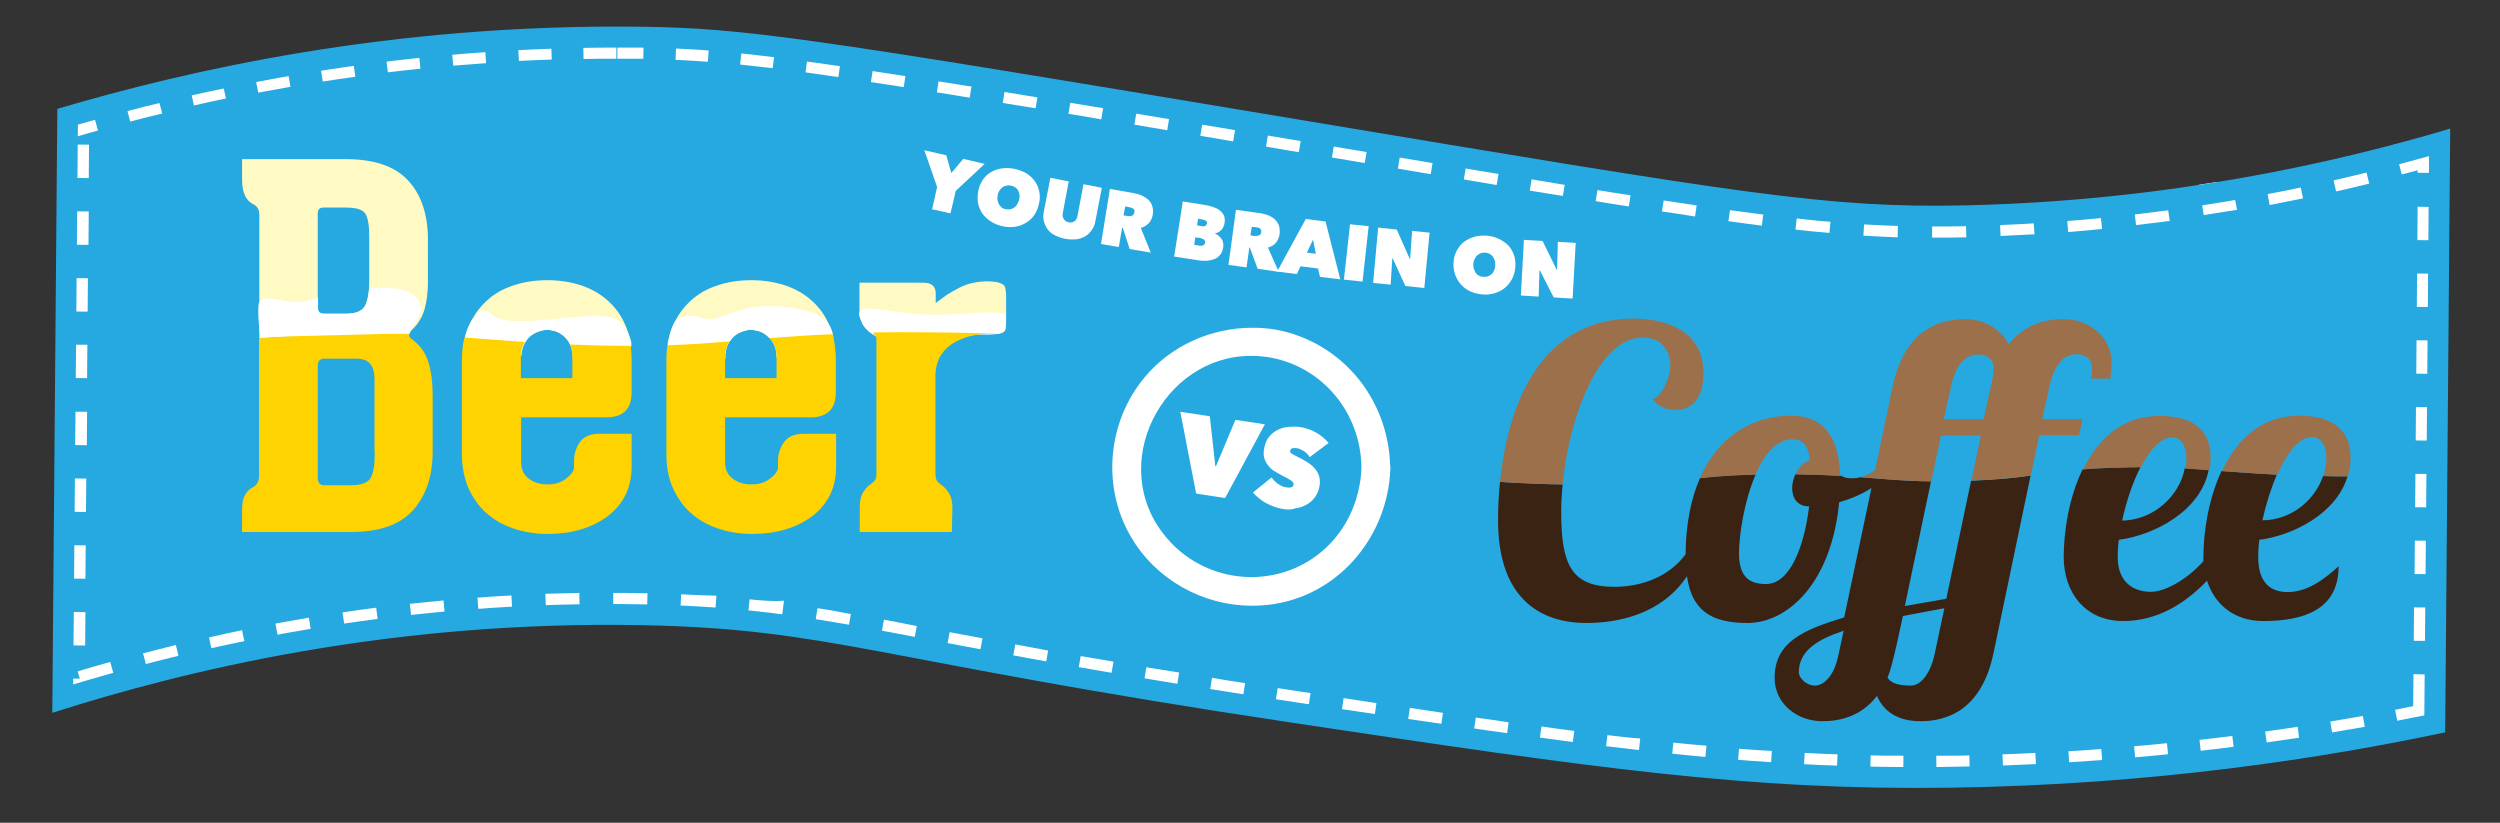 <?xml version="1.0" encoding="utf-8"?>
<!-- Generator: Adobe Illustrator 19.2.1, SVG Export Plug-In . SVG Version: 6.00 Build 0)  -->
<!DOCTYPE svg PUBLIC "-//W3C//DTD SVG 1.1//EN" "http://www.w3.org/Graphics/SVG/1.1/DTD/svg11.dtd">
<svg version="1.1" xmlns="http://www.w3.org/2000/svg" xmlns:xlink="http://www.w3.org/1999/xlink" x="0px" y="0px" width="898.5px"
	 height="295.7px" viewBox="0 0 898.5 295.7" enable-background="new 0 0 898.5 295.7" xml:space="preserve">
<rect x="0" y="0" width="898.5" height="295.7" fill="#333333" stroke="none"/>
<g id="bg">
	<g>
		<path fill="#26A9E0" d="M878.3,262.8c-41.7,8.8-103.1,18.8-177.8,19.8c-72.3,1-127.7-7.1-235.7-23.3
			c-150.3-22.5-165.9-33.8-233.8-35.1c-90.7-1.8-164.6,16.3-211.7,31.3c0.6-72,1.2-144,1.8-216c46-13.6,119-30.5,209-29.4
			c38.1,0.5,60.2,3.9,235.6,33.2c161.6,27,191.1,32.1,241.1,31c73.5-1.7,133.5-15.6,173.3-27.4C879.5,118.8,878.9,190.8,878.3,262.8
			z"/>
		<path fill="#FFFFFF" d="M221.9,10.1c-0.1,0-0.1,0-0.2,0c0,0,0,0,0,0c-0.1,0-0.1,0-0.2,0l0,0c-0.1,0-0.1,0-0.2,0c0,0,0,0,0,0
			c-0.1,0-0.1,0-0.2,0l0,0c-0.1,0-0.1,0-0.2,0c0,0,0,0,0,0c-0.1,0-0.1,0-0.2,0c0,0,0,0,0,0c-0.1,0-0.1,0-0.2,0c0,0,0,0,0,0
			c-0.1,0-0.1,0-0.2,0c0,0,0,0,0,0c-0.1,0-0.1,0-0.2,0c0,0,0,0,0,0c-0.1,0-0.1,0-0.2,0c0,0,0,0,0,0c-0.1,0-0.1,0-0.2,0c0,0,0,0,0,0
			c-0.1,0-0.1,0-0.2,0c0,0,0,0,0,0c-0.1,0-0.1,0-0.2,0c0,0,0,0,0,0c0,0-0.1,0-0.1,0c0,0,0,0,0,0c0,0-0.1,0-0.1,0c0,0,0,0-0.1,0
			c0,0-0.1,0-0.1,0c0,0,0,0-0.1,0c0,0-0.1,0-0.1,0c0,0,0,0-0.1,0c0,0-0.1,0-0.1,0c0,0,0,0-0.1,0c0,0-0.1,0-0.1,0c0,0,0,0-0.1,0
			c0,0-0.1,0-0.1,0c0,0,0,0,0,0c-0.1,0-0.1,0-0.2,0c0,0,0,0,0,0c-0.1,0-0.1,0-0.2,0c0,0,0,0,0,0c-0.1,0-0.1,0-0.2,0c0,0,0,0-0.1,0
			c0,0-0.1,0-0.1,0c0,0,0,0-0.1,0c0,0-0.1,0-0.1,0c0,0,0,0-0.1,0c0,0-0.1,0-0.1,0c0,0,0,0-0.1,0c0,0-0.1,0-0.1,0c0,0,0,0-0.1,0
			c0,0-0.1,0-0.1,0c0,0-0.1,0-0.1,0c0,0-0.1,0-0.1,0c0,0,0,0-0.1,0c0,0-0.1,0-0.1,0c0,0-0.1,0-0.1,0c0,0-0.1,0-0.1,0c0,0,0,0-0.1,0
			c0,0-0.1,0-0.1,0c0,0-0.1,0-0.1,0c0,0-0.1,0-0.1,0c0,0,0,0-0.1,0c0,0-0.1,0-0.1,0c0,0-0.1,0-0.1,0c0,0-0.1,0-0.1,0
			c0,0-0.1,0-0.1,0c0,0-0.1,0-0.1,0c0,0-0.1,0-0.1,0c0,0-0.1,0-0.1,0c0,0-0.1,0-0.1,0c0,0-0.1,0-0.1,0c0,0-0.1,0-0.1,0
			c0,0,0,0-0.1,0c0,0-0.1,0-0.1,0c0,0,0,0-0.1,0c-0.1,0-0.1,0-0.2,0c0,0,0,0-0.1,0c0,0-0.1,0-0.1,0c0,0,0,0-0.1,0
			c-0.1,0-0.1,0-0.2,0c0,0,0,0-0.1,0c0,0-0.1,0-0.1,0c0,0,0,0,0,0c-0.1,0-0.1,0-0.2,0c0,0,0,0,0,0c0,0-0.1,0-0.1,0c0,0,0,0,0,0
			c-1.1,0-2.3,0-3.4,0.1l0.2,11c3.9-0.1,7.9-0.1,11.8-0.1V10.1L221.9,10.1L221.9,10.1z M197.9,10.5c-0.4,0-0.9,0-1.3,0l0,0
			c-0.1,0-0.1,0-0.2,0c0,0,0,0,0,0c0,0-0.1,0-0.1,0c0,0,0,0-0.1,0c0,0-0.1,0-0.1,0c-3.4,0.1-6.7,0.3-10,0.4c0,0,0,0-0.1,0
			c0,0,0,0-0.1,0l0.6,11c3.9-0.2,7.9-0.4,11.8-0.5L197.9,10.5L197.9,10.5z M173.9,11.7c-4,0.3-8,0.6-12,0.9l1,11
			c3.9-0.3,7.9-0.6,11.8-0.9L173.9,11.7L173.9,11.7z M150,13.8c-3.9,0.4-7.7,0.8-11.4,1.3c0,0-0.1,0-0.1,0c0,0,0,0,0,0
			c-0.1,0-0.2,0-0.4,0l1.3,10.9c3.9-0.5,7.8-0.9,11.7-1.3L150,13.8L150,13.8z M126.2,16.7c-3.5,0.5-6.9,1-10.3,1.5c0,0-0.1,0-0.1,0
			c0,0,0,0-0.1,0c0,0-0.1,0-0.1,0c0,0,0,0,0,0c-0.4,0.1-0.9,0.1-1.3,0.2l1.7,10.9c3.9-0.6,7.8-1.2,11.7-1.7L126.2,16.7L126.2,16.7z
			 M102.5,20.4C102.4,20.4,102.4,20.4,102.5,20.4c-0.1,0-0.1,0-0.1,0c-4,0.7-7.9,1.4-11.7,2.1l2.1,10.8c3.9-0.7,7.8-1.4,11.6-2.1
			L102.5,20.4L102.5,20.4z M78.9,24.9c-0.9,0.2-1.9,0.4-2.8,0.6c0,0,0,0,0,0c0,0,0,0-0.1,0c0,0,0,0,0,0c0,0,0,0,0,0c0,0,0,0-0.1,0
			c0,0,0,0,0,0c0,0,0,0-0.1,0c0,0,0,0,0,0c0,0,0,0,0,0c0,0,0,0,0,0c0,0,0,0-0.1,0c0,0,0,0,0,0c-0.7,0.1-1.4,0.3-2,0.4c0,0,0,0,0,0
			c-0.1,0-0.1,0-0.2,0c0,0,0,0,0,0c0,0-0.1,0-0.1,0c0,0,0,0,0,0c0,0,0,0-0.1,0c0,0,0,0-0.1,0c0,0,0,0,0,0c0,0,0,0,0,0c0,0,0,0-0.1,0
			c0,0,0,0,0,0c0,0,0,0,0,0c-2,0.4-3.9,0.9-5.8,1.3l2.4,10.7c3.8-0.9,7.7-1.7,11.5-2.5L78.9,24.9L78.9,24.9z M55.5,30.2
			c-1.3,0.3-2.7,0.7-4,1c0,0,0,0,0,0c0,0,0,0,0,0c-1.7,0.4-3.4,0.9-5.1,1.3c0,0,0,0,0,0c0,0,0,0-0.1,0c0,0,0,0,0,0c0,0,0,0,0,0
			c-0.8,0.2-1.6,0.4-2.3,0.6l2.8,10.6c3.8-1,7.7-2,11.5-2.9L55.5,30.2L55.5,30.2z M32.3,36.3c-3.8,1.1-7.5,2.1-11,3.2c0,0,0,0,0,0
			c0,0,0,0-0.1,0c0,0,0,0,0,0c0,0-0.1,0-0.1,0l0,0l0,0c0,0.1,0,0.2,0,0.4l0.1,0l3,10.2c3.7-1.1,7.4-2.2,11-3.2L32.3,36.3L32.3,36.3z
			 M21,51.9c0,2.9,0,5.8-0.1,8.7c0,1.1,0,2.2,0,3.3l11,0.1L32,52L21,51.9L21,51.9z M20.8,75.9c0,1,0,2,0,2.9c0,1.5,0,3,0,4.5
			c0,1.5,0,3.1,0,4.6l11,0.1l0.1-12L20.8,75.9L20.8,75.9z M20.6,99.9c0,2.1,0,4.2-0.1,6.3c0,1.9,0,3.8,0,5.7l11,0.1l0.1-12
			L20.6,99.9L20.6,99.9z M20.4,123.9c0,2.9,0,5.8-0.1,8.6c0,1.1,0,2.2,0,3.3l11,0.1l0.1-12L20.4,123.9L20.4,123.9z M20.2,147.9
			c0,1,0,1.9,0,2.9c0,1.5,0,3,0,4.5c0,1.5,0,3.1,0,4.6l11,0.1l0.1-12L20.2,147.9L20.2,147.9z M20,171.9c0,2.1,0,4.2-0.1,6.3
			c0,1.9,0,3.8,0,5.7l11,0.1l0.1-12L20,171.9L20,171.9z M19.8,195.9c0,2.9,0,5.8-0.1,8.7c0,1.1,0,2.2,0,3.3l11,0.1l0.1-12
			L19.8,195.9L19.8,195.9z M19.6,219.9c0,1,0,2,0,3c0,1.5,0,2.9,0,4.4c0,1.5,0,3.1,0,4.6l11,0.1l0.1-12L19.6,219.9L19.6,219.9z
			 M39.6,237.9c-3.9,1.1-7.8,2.2-11.7,3.4l0.8,2.6l-9.3-0.1c0,3.5-0.1,7-0.1,10.5l0,0c0,0.4,0,0.8,0,1.1l0,0l0,0l0,0l0,0l0,0l0,0
			l0,0l0,0c3.5-1.1,7.2-2.3,11-3.4l0-2.8l0.8,2.5c3.7-1.1,7.5-2.2,11.5-3.3L39.6,237.9L39.6,237.9z M63.2,231.8c-3.9,1-7.9,2-11.8,3
			l2.8,10.6c3.8-1,7.7-2,11.6-2.9L63.2,231.8L63.2,231.8z M87,226.5c-4,0.8-8,1.7-11.9,2.6l2.4,10.7c3.8-0.9,7.7-1.7,11.7-2.5
			L87,226.5L87,226.5z M111,222c-4,0.7-8,1.4-12,2.1l2,10.8c3.9-0.7,7.8-1.4,11.8-2.1L111,222L111,222z M135.2,218.4
			c-4,0.5-8.1,1.1-12.1,1.7l1.6,10.9c3.9-0.6,7.9-1.1,11.9-1.6L135.2,218.4L135.2,218.4z M159.4,215.8c-4,0.4-8.1,0.8-12.1,1.2
			l1.2,10.9c3.9-0.4,7.9-0.8,11.9-1.2L159.4,215.8L159.4,215.8z M183.8,214c-4,0.2-8.1,0.5-12.2,0.8l0.8,11c4-0.3,7.9-0.5,12-0.8
			L183.8,214L183.8,214z M208.2,213.1c-4,0.1-8.1,0.2-12.2,0.3l0.4,11c4-0.1,8-0.2,12-0.3L208.2,213.1L208.2,213.1z M220.4,213.1
			l0,11c0.9,0,1.7,0,2.6,0c0,0,0,0,0.1,0c0,0,0.1,0,0.1,0c0,0,0.1,0,0.1,0c0,0,0,0,0,0c0.1,0,0.1,0,0.2,0c0,0,0,0,0,0
			c2.3,0,4.6,0,7,0.1c0,0,0,0,0,0c0.1,0,0.1,0,0.2,0c0,0,0,0,0,0c0.1,0,0.1,0,0.2,0c0,0,0,0,0,0c0.1,0,0.1,0,0.2,0l0,0
			c0,0,0,0,0.1,0c0.4,0,0.9,0,1.3,0l0.2-11l-1.4,0C227.6,213.1,224,213.1,220.4,213.1L220.4,213.1z M244.8,213.6l-0.5,11
			c1.3,0.1,2.5,0.1,3.7,0.2l0,0c0.1,0,0.1,0,0.2,0c0,0,0,0,0,0c0,0,0.1,0,0.1,0c0,0,0,0,0,0c0,0,0.1,0,0.1,0c0,0,0,0,0,0
			c0,0,0,0,0.1,0c0,0,0,0,0,0c0,0,0,0,0.1,0c0,0,0,0,0,0c0,0,0,0,0.1,0c0,0,0,0,0,0c0,0,0,0,0.1,0c0,0,0,0,0.1,0c0,0,0,0,0.1,0
			c0,0,0,0,0,0c0,0,0,0,0.1,0c0,0,0,0,0.1,0c0,0,0,0,0.1,0c0,0,0,0,0,0c0,0,0,0,0.1,0c0,0,0,0,0,0c0,0,0,0,0.1,0c0,0,0,0,0,0
			c0,0,0,0,0,0c0,0,0,0,0.1,0c0,0,0,0,0,0c0.1,0,0.1,0,0.2,0c0,0,0,0,0.1,0c0,0,0,0,0,0c0,0,0,0,0.1,0c0,0,0,0,0.1,0c0,0,0,0,0,0
			c0,0,0.1,0,0.1,0c0,0,0,0,0,0c0,0,0,0,0.1,0c0,0,0,0,0,0c0,0,0.1,0,0.1,0l0,0c0.1,0,0.2,0,0.3,0c0,0,0,0,0,0c0,0,0,0,0.1,0
			c0,0,0,0,0,0c0,0,0,0,0.1,0c0,0,0,0,0,0c0,0,0.1,0,0.1,0l0,0c0.1,0,0.3,0,0.4,0c0,0,0,0,0,0c0,0,0,0,0.1,0c0,0,0,0,0,0
			c0,0,0,0,0.1,0c0,0,0,0,0,0c1.7,0.1,3.4,0.2,5.1,0.3l0.8-11C253.1,214,249,213.8,244.8,213.6L244.8,213.6z M269.4,215.4l-1.1,10.9
			c0,0,0,0,0,0c0,0,0.1,0,0.1,0c0,0,0,0,0.1,0c0,0,0.1,0,0.1,0c0,0,0,0,0.1,0c0,0,0.1,0,0.1,0c0,0,0,0,0.1,0c0,0,0.1,0,0.1,0
			c0,0,0,0,0.1,0c0,0,0.1,0,0.1,0c0,0,0.1,0,0.1,0c0,0,0.1,0,0.1,0c0,0,0.1,0,0.1,0c0,0,0.1,0,0.1,0c0,0,0.1,0,0.1,0
			c0,0,0.1,0,0.1,0c0,0,0.1,0,0.1,0c0,0,0.1,0,0.1,0c0,0,0.1,0,0.1,0c0,0,0.1,0,0.1,0c0,0,0.1,0,0.1,0c0,0,0.1,0,0.1,0
			c0,0,0.1,0,0.1,0c0,0,0.1,0,0.1,0c0,0,0.1,0,0.1,0c0,0,0,0,0.1,0c0,0,0.1,0,0.1,0c0,0,0.1,0,0.1,0c0,0,0.1,0,0.1,0
			c0,0,0.1,0,0.1,0c0,0,0.1,0,0.1,0c0,0,0.1,0,0.1,0c0,0,0.1,0,0.1,0c0,0,0.1,0,0.1,0c0,0,0.1,0,0.1,0c0,0,0.1,0,0.1,0
			c0,0,0.1,0,0.1,0c0,0,0.1,0,0.1,0c0,0,0.1,0,0.1,0c0,0,0.1,0,0.1,0c0,0,0.1,0,0.1,0c0,0,0.1,0,0.1,0c0,0,0.1,0,0.1,0
			c0,0,0.1,0,0.1,0c0,0,0.1,0,0.1,0c0,0,0.1,0,0.1,0c0,0,0.1,0,0.1,0c0,0,0.1,0,0.1,0c0,0,0.1,0,0.1,0c0,0,0.1,0,0.1,0
			c0,0,0.1,0,0.1,0c0,0,0.1,0,0.1,0c0,0,0.1,0,0.1,0c0,0,0.1,0,0.1,0c0,0,0,0,0.1,0c0,0,0.1,0,0.1,0c0,0,0,0,0.1,0c0,0,0.1,0,0.1,0
			c0,0,0.1,0,0.1,0c0,0,0.1,0,0.1,0c0,0,0,0,0.1,0c0,0,0.1,0,0.1,0c0,0,0,0,0.1,0c0,0,0.1,0,0.1,0c0,0,0,0,0.1,0c0,0,0.1,0,0.1,0
			c0,0,0,0,0.1,0c0,0,0.1,0,0.1,0c0,0,0,0,0,0c0,0,0.1,0,0.1,0c0,0,0,0,0,0c0,0,0.1,0,0.1,0c0,0,0,0,0,0c0,0,0.1,0,0.1,0
			c0,0,0,0,0,0c0,0,0.1,0,0.2,0c0,0,0,0,0,0c0.1,0,0.1,0,0.2,0c0,0,0,0,0,0c0.1,0,0.1,0,0.2,0c0,0,0,0,0,0c0.1,0,0.1,0,0.2,0
			c0,0,0,0,0,0c0.1,0,0.1,0,0.2,0c0,0,0,0,0,0c0.1,0,0.1,0,0.2,0c0,0,0,0,0,0c1.3,0.2,2.6,0.3,3.9,0.5l1.4-10.9
			C277.4,216.2,273.4,215.8,269.4,215.4L269.4,215.4z M293.8,218.6l-1.7,10.9c3.8,0.6,7.8,1.3,11.8,2l1.9-10.8
			C301.4,219.8,297.5,219.1,293.8,218.6L293.8,218.6z M317.7,222.7l-2,10.8c2,0.4,4.1,0.8,6.2,1.2c1.8,0.3,3.7,0.7,5.6,1.1l2-10.8
			C325.4,224.2,321.5,223.4,317.7,222.7L317.7,222.7z M341.3,227.2l-2,10.8c0,0,0.1,0,0.1,0c1.7,0.3,3.5,0.7,5.3,1
			c2.1,0.4,4.2,0.8,6.4,1.2l2-10.8C349,228.6,345.1,227.9,341.3,227.2L341.3,227.2z M364.9,231.6l-2,10.8c1.1,0.2,2.1,0.4,3.2,0.6
			c1.1,0.2,2.2,0.4,3.3,0.6c0,0,0,0,0.1,0c0,0,0,0,0,0c1.7,0.3,3.5,0.6,5.3,1l1.9-10.8C372.5,233,368.6,232.3,364.9,231.6
			L364.9,231.6z M388.4,235.8l-1.9,10.8c0.6,0.1,1.2,0.2,1.8,0.3c3.2,0.6,6.6,1.1,10,1.7l1.9-10.8
			C396.1,237.1,392.2,236.4,388.4,235.8L388.4,235.8z M412,239.8l-1.8,10.9c2.2,0.4,4.5,0.7,6.8,1.1c1.6,0.3,3.3,0.5,4.9,0.8
			c0,0,0.1,0,0.1,0l1.8-10.9C419.7,241.1,415.8,240.4,412,239.8L412,239.8z M435.6,243.6l-1.7,10.9c3.8,0.6,7.8,1.2,11.9,1.9
			l1.7-10.9C443.3,244.9,439.4,244.3,435.6,243.6L435.6,243.6z M459.2,247.3l-1.7,10.9c2.4,0.4,4.8,0.7,7.2,1.1l0,0l0,0
			c1.3,0.2,2.5,0.4,3.8,0.6c0.3,0,0.6,0.1,0.9,0.1l1.6-10.9l-4.7-0.7C464,248,461.6,247.7,459.2,247.3L459.2,247.3z M482.9,250.9
			l-1.6,10.9c2,0.3,3.9,0.6,5.8,0.9c2,0.3,4,0.6,6,0.9l1.6-10.9C490.9,252.1,487,251.5,482.9,250.9L482.9,250.9z M506.7,254.4
			l-1.6,10.9c1.5,0.2,3.1,0.5,4.6,0.7c2.5,0.4,4.9,0.7,7.3,1.1l1.6-10.9C514.6,255.6,510.7,255,506.7,254.4L506.7,254.4z
			 M530.4,257.9l-1.6,10.9c3.3,0.5,6.5,0.9,9.7,1.4c0.7,0.1,1.5,0.2,2.2,0.3l1.5-10.9C538.3,259,534.4,258.4,530.4,257.9
			L530.4,257.9z M554,261.1l-1.5,10.9c4,0.5,8,1.1,11.9,1.6l1.4-10.9C562,262.2,558.1,261.7,554,261.1L554,261.1z M577.7,264.2
			l-1.3,10.9c1.1,0.1,2.3,0.3,3.4,0.4c0,0,0,0,0,0c0.1,0,0.1,0,0.2,0c0,0,0,0,0,0c0.1,0,0.1,0,0.2,0c0,0,0,0,0,0c0,0,0.1,0,0.1,0
			c0.1,0,0.1,0,0.2,0c0,0,0,0,0,0c1,0.1,1.9,0.2,2.9,0.3c0,0,0,0,0.1,0c0,0,0.1,0,0.1,0c0,0,0.1,0,0.1,0c0,0,0,0,0.1,0
			c0,0,0.1,0,0.1,0c0,0,0,0,0.1,0c0,0,0.1,0,0.1,0c0,0,0,0,0,0c1.4,0.2,2.8,0.3,4.2,0.5l1.2-10.9
			C585.7,265.2,581.7,264.7,577.7,264.2L577.7,264.2z M601.4,266.9l-1.1,10.9c0.3,0,0.5,0.1,0.8,0.1c3.8,0.4,7.5,0.8,11.2,1.1l1-11
			C609.3,267.7,605.4,267.3,601.4,266.9L601.4,266.9z M625,269.1l-0.9,11c3.8,0.3,7.5,0.6,11.2,0.8c0,0,0,0,0.1,0c0,0,0.1,0,0.1,0
			c0.2,0,0.4,0,0.6,0l0.7-11C632.9,269.7,629,269.4,625,269.1L625,269.1z M648.6,270.6l-0.6,11c4,0.2,8,0.4,12,0.5l0.4-11
			C656.5,271,652.6,270.8,648.6,270.6L648.6,270.6z M672.3,271.5l-0.2,11c0.2,0,0.4,0,0.6,0c0,0,0.1,0,0.1,0c0,0,0,0,0,0
			c3.7,0.1,7.5,0.1,11.2,0.1l0.1-11C680.1,271.6,676.2,271.6,672.3,271.5L672.3,271.5z M707.8,271.5c-2.5,0.1-5,0.1-7.5,0.1
			c-1.5,0-2.9,0-4.4,0l0.1,11c0.3,0,0.5,0,0.8,0c0,0,0,0,0,0c0,0,0.1,0,0.1,0c1.1,0,2.2,0,3.3,0c0,0,0,0,0,0c0.1,0,0.1,0,0.2,0l0,0
			l0,0c2,0,3.9-0.1,5.8-0.1c0,0,0,0,0.1,0c0,0,0.1,0,0.1,0c0.1,0,0.1,0,0.2,0l0,0c0.5,0,0.9,0,1.4,0L707.8,271.5L707.8,271.5z
			 M731.5,270.6c-3.9,0.2-7.9,0.4-11.8,0.5l0.4,11c4-0.1,8-0.3,12-0.5L731.5,270.6L731.5,270.6z M755.2,269.2
			c-3.9,0.3-7.9,0.6-11.8,0.8l0.7,11c3.5-0.2,7-0.4,10.5-0.7c0.5,0,1-0.1,1.5-0.1L755.2,269.2L755.2,269.2z M778.8,267.1
			c-3.9,0.4-7.9,0.8-11.8,1.1l1,11c4-0.4,8-0.7,11.9-1.1L778.8,267.1L778.8,267.1z M802.3,264.5c-3.9,0.5-7.9,1-11.8,1.4l1.2,10.9
			c2-0.2,4-0.5,6-0.7c0,0,0,0,0,0c0,0,0.1,0,0.1,0c0,0,0,0,0.1,0c0,0,0,0,0,0c1.9-0.2,3.8-0.5,5.7-0.7L802.3,264.5L802.3,264.5z
			 M825.8,261.2c-3.9,0.6-7.8,1.2-11.7,1.7l1.5,10.9c1.5-0.2,3-0.4,4.4-0.6c0,0,0,0,0,0c0,0,0.1,0,0.1,0c0,0,0,0,0,0
			c0,0,0.1,0,0.1,0c0,0,0,0,0.1,0c0,0,0.1,0,0.1,0c0,0,0.1,0,0.1,0c0,0,0.1,0,0.1,0c0,0,0.1,0,0.1,0c0,0,0.1,0,0.1,0c0,0,0,0,0.1,0
			c0,0,0.1,0,0.1,0c0,0,0,0,0,0c0.1,0,0.2,0,0.3,0c0,0,0,0,0,0c0,0,0.1,0,0.1,0c0,0,0,0,0,0c0,0,0.1,0,0.1,0c0,0,0,0,0,0
			c0,0,0.1,0,0.1,0c0,0,0,0,0,0c0,0,0.1,0,0.1,0c0,0,0,0,0,0c1.8-0.3,3.6-0.5,5.4-0.8L825.8,261.2L825.8,261.2z M849.2,257.3
			c-3.9,0.7-7.8,1.4-11.7,2l1.8,10.9c3.2-0.5,6.3-1.1,9.3-1.6l0,0c0.1,0,0.1,0,0.2,0l0,0c0,0,0.1,0,0.1,0c0,0,0,0,0,0
			c0,0,0.1,0,0.1,0c0,0,0,0,0,0c0,0,0.1,0,0.1,0l0,0c0.1,0,0.1,0,0.2,0c0,0,0.1,0,0.1,0c0,0,0,0,0.1,0c0,0,0.1,0,0.1,0c0,0,0,0,0,0
			c0.1,0,0.2,0,0.3,0c0,0,0,0,0,0c0.4-0.1,0.9-0.2,1.3-0.2L849.2,257.3L849.2,257.3z M867.4,242.3l-0.1,11.5
			c-2.2,0.4-4.3,0.9-6.5,1.3l2.1,10.8c1.5-0.3,2.9-0.6,4.3-0.8c0,0,0,0,0,0c0,0,0,0,0.1,0c0.1,0,0.2,0,0.2,0c0,0,0,0,0,0
			c2.4-0.5,4.8-1,7.1-1.4l-1.9-9.2l5.5,0c0-2.5,0-5.1,0.1-7.6c0-1.5,0-2.9,0-4.4L867.4,242.3L867.4,242.3z M867.6,218.3l-0.1,12
			l11,0.1c0-0.6,0-1.2,0-1.8c0-2.3,0-4.6,0.1-6.9c0-1.1,0-2.2,0-3.3L867.6,218.3L867.6,218.3z M867.9,194.3l-0.1,12l11,0.1
			c0-2.4,0-4.9,0.1-7.3c0-1.6,0-3.1,0-4.7L867.9,194.3L867.9,194.3z M868.1,170.3l-0.1,12l11,0.1c0-2.6,0-5.1,0.1-7.7
			c0-1.4,0-2.9,0-4.3L868.1,170.3L868.1,170.3z M868.3,146.3l-0.1,12l11,0.1c0-0.6,0-1.2,0-1.8c0-2.3,0-4.6,0.1-6.9
			c0-1.1,0-2.2,0-3.3L868.3,146.3L868.3,146.3z M868.5,122.3l-0.1,12l11,0.1c0-2.4,0-4.8,0.1-7.2c0-1.6,0-3.2,0-4.8L868.5,122.3
			L868.5,122.3z M868.7,98.3l-0.1,12l11,0.1c0-2.5,0-5.1,0.1-7.6c0-1.5,0-2.9,0-4.4L868.7,98.3L868.7,98.3z M868.9,74.3l-0.1,12
			l11,0.1c0-0.6,0-1.2,0-1.7c0-2.3,0-4.6,0.1-6.9c0-1.1,0-2.2,0-3.3L868.9,74.3L868.9,74.3z M872.1,49.1c-0.6,0.2-1.3,0.4-1.9,0.5
			c0,0,0,0,0,0c0,0-0.1,0-0.1,0c0,0,0,0-0.1,0c0,0,0,0,0,0c-2.3,0.6-4.6,1.3-7,1.9l0,0c0,0-0.1,0-0.1,0c0,0,0,0-0.1,0c0,0,0,0-0.1,0
			c-0.7,0.2-1.5,0.4-2.3,0.6l2.8,10.6c1.9-0.5,3.8-1,5.7-1.5l0,0.9l11,0.1c0-2.4,0-4.9,0.1-7.3c0-1.6,0-3.1,0-4.7l-7.7-0.1
			L872.1,49.1L872.1,49.1z M848.9,55.3c-3.8,0.9-7.7,1.9-11.7,2.8l2.4,10.7c3.9-0.9,7.9-1.8,11.9-2.8L848.9,55.3L848.9,55.3z
			 M825.5,60.6c-3.8,0.8-7.8,1.6-11.8,2.3l2,10.8c4-0.8,8-1.6,12-2.4L825.5,60.6L825.5,60.6z M801.9,65c-0.2,0-0.4,0.1-0.6,0.1
			c0,0,0,0,0,0c0,0-0.1,0-0.1,0c0,0,0,0,0,0c0,0-0.1,0-0.1,0c0,0,0,0-0.1,0c0,0-0.1,0-0.1,0c0,0-0.1,0-0.1,0c0,0-0.1,0-0.1,0
			c0,0-0.1,0-0.1,0c0,0,0,0-0.1,0c0,0-0.1,0-0.1,0c0,0,0,0,0,0c0,0-0.1,0-0.1,0c0,0,0,0,0,0c-0.1,0-0.1,0-0.2,0c0,0,0,0,0,0
			c-0.7,0.1-1.5,0.2-2.2,0.4c0,0,0,0,0,0c-0.1,0-0.1,0-0.2,0c0,0,0,0,0,0c-0.1,0-0.1,0-0.2,0c0,0,0,0,0,0c-0.1,0-0.1,0-0.2,0
			c0,0,0,0,0,0c0,0-0.1,0-0.1,0c0,0,0,0,0,0c0,0-0.1,0-0.1,0c0,0,0,0,0,0c0,0-0.1,0-0.1,0c0,0,0,0-0.1,0c0,0-0.1,0-0.1,0
			c0,0,0,0-0.1,0c0,0-0.1,0-0.1,0c0,0-0.1,0-0.1,0c0,0-0.1,0-0.1,0c0,0-0.1,0-0.1,0c0,0,0,0-0.1,0c0,0-0.1,0-0.1,0c0,0,0,0,0,0
			c-1.9,0.3-3.8,0.6-5.8,0.9l1.7,10.9c4-0.6,8.1-1.3,12-1.9L801.9,65L801.9,65z M778.2,68.7c-0.7,0.1-1.3,0.2-2,0.3c0,0,0,0,0,0
			c-0.1,0-0.1,0-0.2,0c0,0,0,0-0.1,0c0,0-0.1,0-0.1,0c0,0-0.1,0-0.1,0c0,0-0.1,0-0.1,0c0,0-0.1,0-0.1,0c0,0,0,0-0.1,0
			c0,0-0.1,0-0.1,0c0,0,0,0,0,0c-0.1,0-0.1,0-0.2,0c0,0,0,0,0,0c-1.3,0.2-2.6,0.3-3.9,0.5c-1.4,0.2-2.7,0.3-4.1,0.5c0,0,0,0,0,0
			c-0.1,0-0.1,0-0.2,0c0,0,0,0,0,0c-0.1,0-0.1,0-0.2,0c0,0,0,0,0,0c0,0-0.1,0-0.1,0c0,0,0,0-0.1,0c0,0-0.1,0-0.1,0c0,0,0,0,0,0
			l1.3,10.9c4-0.5,8.1-1,12.1-1.5L778.2,68.7L778.2,68.7z M754.3,71.4c-1.8,0.2-3.6,0.3-5.4,0.5c0,0,0,0,0,0c-0.1,0-0.1,0-0.2,0
			c0,0,0,0,0,0c0,0-0.1,0-0.1,0c0,0-0.1,0-0.1,0c0,0-0.1,0-0.1,0c0,0-0.1,0-0.1,0c0,0,0,0,0,0c-1.9,0.2-3.9,0.3-5.9,0.5l0.9,11
			c4-0.3,8.1-0.7,12.2-1.1L754.3,71.4L754.3,71.4z M730.4,73.3c-2.6,0.2-5.3,0.3-7.9,0.4l0,0c-0.1,0-0.1,0-0.2,0c0,0,0,0,0,0
			c-0.1,0-0.1,0-0.2,0c0,0,0,0,0,0c0,0-0.1,0-0.1,0c0,0,0,0-0.1,0c0,0-0.1,0-0.1,0c0,0,0,0-0.1,0c0,0-0.1,0-0.1,0
			c-0.1,0-0.3,0-0.4,0c0,0,0,0,0,0c0,0-0.1,0-0.2,0c0,0,0,0,0,0c-0.1,0-0.1,0-0.2,0c0,0,0,0,0,0c-0.1,0-0.1,0-0.2,0c0,0,0,0,0,0
			c-0.1,0-0.1,0-0.2,0c0,0,0,0,0,0c-0.6,0-1.3,0.1-1.9,0.1l0.5,11c4-0.2,8.1-0.4,12.2-0.6L730.4,73.3L730.4,73.3z M706.4,74.3
			c-3.5,0.1-7,0.1-10.4,0.1c0,0,0,0,0,0c0,0-0.1,0-0.1,0c0,0,0,0,0,0c0,0-0.1,0-0.1,0c0,0,0,0,0,0c0,0,0,0-0.1,0c0,0,0,0,0,0
			c0,0,0,0-0.1,0c0,0,0,0,0,0c0,0,0,0-0.1,0c0,0,0,0,0,0c0,0,0,0-0.1,0c0,0,0,0,0,0c0,0,0,0-0.1,0c0,0,0,0,0,0c0,0,0,0-0.1,0
			c0,0,0,0,0,0c0,0,0,0,0,0c0,0,0,0,0,0c0,0,0,0-0.1,0c0,0,0,0,0,0c0,0,0,0-0.1,0c0,0,0,0,0,0c0,0,0,0-0.1,0c0,0,0,0,0,0
			c0,0,0,0,0,0c-0.1,0-0.1,0-0.2,0l0,0c-0.1,0-0.2,0-0.3,0l0,11l0.3,0c3.8,0,7.7,0,12-0.1L706.4,74.3L706.4,74.3z M670.4,73.7
			l-0.7,11c4.2,0.3,8.2,0.4,12.3,0.6l0.3-11C678.5,74.1,674.5,73.9,670.4,73.7L670.4,73.7z M646.5,71.6l-1.2,10.9
			c4.2,0.5,8.3,0.9,12.2,1.2l1-11C654.6,72.4,650.7,72,646.5,71.6L646.5,71.6z M622.7,68.6l-1.5,10.9c4.2,0.6,8.3,1.1,12,1.6
			l1.4-10.9C630.8,69.7,626.9,69.2,622.7,68.6L622.7,68.6z M599,65.1L597.3,76c4.2,0.6,8.2,1.2,11.9,1.8l1.6-10.9
			C607,66.3,603.1,65.7,599,65.1L599,65.1z M575.2,61.4l-1.7,10.9c4.1,0.7,8.1,1.3,11.9,1.9l1.7-10.9
			C583.3,62.7,579.3,62,575.2,61.4L575.2,61.4z M551.6,57.6l-1.8,10.9c4.1,0.7,8,1.3,11.9,1.9l1.8-10.9
			C559.6,58.9,555.6,58.2,551.6,57.6L551.6,57.6z M527.9,53.6l-1.8,10.9c4.1,0.7,8,1.3,11.8,2l1.8-10.9
			C535.9,55,531.9,54.3,527.9,53.6L527.9,53.6z M504.2,49.7l-1.8,10.9l11.8,2l1.8-10.9c-1.1-0.2-2.1-0.4-3.2-0.5
			C510,50.7,507.1,50.2,504.2,49.7L504.2,49.7z M480.5,45.8l-1.8,10.8l11.8,2l1.8-10.9C488.5,47.1,484.6,46.4,480.5,45.8L480.5,45.8
			z M456.8,41.8L455,52.7l8.8,1.5l3,0.5l1.8-10.8c-0.2,0-0.5-0.1-0.7-0.1c-0.6-0.1-1.2-0.2-1.8-0.3c-0.2,0-0.3-0.1-0.5-0.1l0,0l0,0
			C462.7,42.8,459.7,42.3,456.8,41.8L456.8,41.8z M433.2,37.9l-1.8,10.9l11.8,2l1.8-10.9c-0.6-0.1-1.2-0.2-1.8-0.3
			c-0.6-0.1-1.3-0.2-1.9-0.3c-0.1,0-0.1,0-0.2,0c0,0,0,0,0,0c-2-0.3-3.9-0.7-5.9-1C434.5,38.1,433.8,38,433.2,37.9L433.2,37.9z
			 M409.5,33.9l-1.8,10.9l11.8,2l1.8-10.9c-1.7-0.3-3.3-0.6-5-0.8c0,0-0.1,0-0.1,0c0,0,0,0-0.1,0c0,0,0,0,0,0
			c-0.4-0.1-0.9-0.1-1.3-0.2c0,0,0,0,0,0c-0.2,0-0.3-0.1-0.5-0.1c0,0-0.1,0-0.1,0c-0.1,0-0.2,0-0.2,0c0,0-0.1,0-0.1,0
			c0,0-0.1,0-0.1,0c-0.1,0-0.2,0-0.3-0.1l0,0C412.1,34.4,410.8,34.1,409.5,33.9L409.5,33.9z M385.8,30L384,40.9
			c3.8,0.6,7.8,1.3,11.8,2l1.8-10.9C393.6,31.3,389.6,30.6,385.8,30L385.8,30z M362.1,26.1L360.4,37c3.8,0.6,7.7,1.3,11.8,1.9
			l1.8-10.9c-3.2-0.5-6.3-1-9.3-1.5C363.8,26.4,363,26.3,362.1,26.1L362.1,26.1z M338.4,22.3l-1.7,10.9c3.8,0.6,7.7,1.2,11.8,1.9
			l1.8-10.9c-0.8-0.1-1.6-0.3-2.3-0.4C344.7,23.3,341.5,22.8,338.4,22.3L338.4,22.3z M314.7,18.6l-1.7,10.9
			c3.7,0.6,7.7,1.2,11.8,1.8l1.7-10.9C322.4,19.8,318.5,19.2,314.7,18.6L314.7,18.6z M291,15.1L289.5,26c3.6,0.5,7.6,1.1,11.8,1.7
			l1.6-10.9c-3.3-0.5-6.5-0.9-9.5-1.4c0,0,0,0,0,0c0,0,0,0,0,0c0,0,0,0-0.1,0l0,0C292.5,15.4,291.7,15.2,291,15.1L291,15.1z
			 M267.2,12.2L266,23.2c3.7,0.4,7.5,0.8,11.7,1.3l1.4-10.9C274.8,13,270.8,12.6,267.2,12.2L267.2,12.2z M243.2,10.5l-0.4,11
			c3.9,0.2,7.7,0.4,11.6,0.7l0.8-11c-3.1-0.2-6-0.4-8.9-0.6c0,0,0,0,0,0c0,0,0,0-0.1,0c0,0,0,0,0,0c0,0,0,0-0.1,0c0,0,0,0-0.1,0
			c0,0,0,0,0,0c0,0-0.1,0-0.1,0l0,0C245.1,10.5,244.1,10.5,243.2,10.5L243.2,10.5z M221.9,10.1v11c2.7,0,5.4,0,8.1,0l1.2,0l0.2-11
			c-0.4,0-0.8,0-1.2,0C227.3,10.1,224.6,10.1,221.9,10.1L221.9,10.1z"/>
		<path fill="#26A9E0" d="M221.9,17.1c2.7,0,5.4,0,8.1,0c37.7,0.5,61.3,4.2,234.5,33.1l10.8,1.8c138.8,23.2,176.1,29.4,219.3,29.4
			c3.9,0,7.9,0,12.2-0.1C762.6,80,818.4,71.5,873,56.1l-0.8,98.6l-0.9,102.4c-56.3,11.5-113.8,17.7-171,18.5
			c-3.8,0.1-7.7,0.1-11.5,0.1c-64.9,0-118.2-7.6-223.1-23.3c-62.6-9.4-102.2-16.9-131.1-22.4c-40.9-7.8-63.4-12-103.5-12.8
			c-4.1-0.1-8.3-0.1-12.5-0.1c-64.3,0-128.9,9.7-192.3,28.9L28,44.8C91.8,26.4,156.9,17.1,221.9,17.1 M221.9,10.1
			c-86.3,0-156.2,16.2-200.8,29.4c-0.6,72-1.2,144-1.8,216c45-14.3,114.3-31.5,199.4-31.5c4.1,0,8.2,0,12.4,0.1
			c67.8,1.3,83.5,12.6,233.8,35.1c102.2,15.3,157.3,23.4,224.1,23.4c3.8,0,7.7,0,11.5-0.1c74.7-1,136.1-11,177.8-19.8
			c0.6-72,1.2-144,1.8-216c-39.9,11.8-99.9,25.8-173.3,27.4c-4.1,0.1-8.1,0.1-12.1,0.1c-43.7,0-80.8-6.4-229-31.1
			C290.2,14,268.1,10.6,230.1,10.1C227.3,10.1,224.6,10.1,221.9,10.1L221.9,10.1z"/>
		<path fill="none" stroke="#26A9E0" stroke-miterlimit="10" d="M878.3,262.8c-41.7,8.8-103.1,18.8-177.8,19.8
			c-72.3,1-127.7-7.1-235.7-23.3c-150.3-22.5-165.9-33.8-233.8-35.1c-90.7-1.8-164.6,16.3-211.7,31.3c0.6-72,1.2-144,1.8-216
			c46-13.6,119-30.5,209-29.4c38.1,0.5,60.2,3.9,235.6,33.2c161.6,27,191.1,32.1,241.1,31c73.5-1.7,133.5-15.6,173.3-27.4
			C879.5,118.8,878.9,190.8,878.3,262.8z"/>
	</g>
</g>
<g id="title">
	<g>
		<path fill="#FFFFFF" d="M341.6,76.7l-6.6-1.5l1.8-8L332.2,54l7.9,1.8l1.8,6.4l4.3-5.1l7.7,1.8l-10.4,9.7L341.6,76.7z"/>
		<path fill="#FFFFFF" d="M351.6,68.6c0.3-1.6,0.9-2.9,1.7-4.1c0.8-1.1,1.8-2.1,3-2.7c1.2-0.7,2.4-1.1,3.9-1.3
			c1.4-0.2,2.9-0.1,4.5,0.2c1.5,0.3,2.9,0.9,4.2,1.6c1.2,0.8,2.2,1.7,3,2.8c0.8,1.1,1.3,2.3,1.6,3.7c0.3,1.4,0.3,2.8-0.1,4.4
			c-0.3,1.6-0.9,2.9-1.7,4.1c-0.8,1.2-1.8,2.1-3,2.8c-1.2,0.7-2.5,1.2-3.9,1.4c-1.4,0.2-2.9,0.2-4.5-0.2c-1.5-0.3-2.9-0.9-4.2-1.7
			c-1.2-0.8-2.2-1.7-3-2.8c-0.8-1.1-1.3-2.4-1.6-3.8C351.3,71.6,351.3,70.1,351.6,68.6z M358.6,70c-0.1,0.6-0.2,1.3-0.1,1.8
			c0.1,0.6,0.3,1.1,0.5,1.6c0.3,0.5,0.6,0.8,1,1.2c0.4,0.3,0.9,0.5,1.5,0.6c0.6,0.1,1.1,0.1,1.6,0c0.5-0.1,1-0.3,1.4-0.6
			c0.4-0.3,0.8-0.7,1.1-1.2c0.3-0.5,0.5-1.1,0.7-1.7c0.1-0.6,0.2-1.2,0.1-1.8c-0.1-0.6-0.3-1.1-0.5-1.5c-0.3-0.4-0.6-0.8-1.1-1.1
			c-0.4-0.3-0.9-0.5-1.5-0.6c-0.6-0.1-1.1-0.1-1.6,0c-0.5,0.1-1,0.3-1.4,0.6c-0.4,0.3-0.8,0.7-1.1,1.2C359,68.9,358.7,69.4,358.6,70
			z"/>
		<path fill="#FFFFFF" d="M382.7,85.8c-1.5-0.3-2.8-0.8-3.9-1.4c-1.1-0.6-1.9-1.4-2.5-2.3c-0.6-0.9-1-1.9-1.2-2.9
			c-0.2-1.1-0.2-2.2,0.1-3.4l2.3-11.9l6.6,1.3l-2.1,11.2c-0.2,0.9-0.1,1.7,0.3,2.3c0.4,0.6,0.9,1,1.8,1.2c0.8,0.2,1.5,0,2.1-0.4
			c0.6-0.4,0.9-1.1,1.1-2.1l2.1-11.2l6.6,1.3l-2.3,11.9c-0.2,1.2-0.6,2.2-1.2,3.1c-0.6,0.9-1.3,1.7-2.3,2.3c-0.9,0.6-2,1-3.2,1.2
			C385.6,86.1,384.2,86.1,382.7,85.8z"/>
		<path fill="#FFFFFF" d="M398.9,67.9l8.5,1.5c1,0.2,1.9,0.4,2.8,0.8c0.9,0.4,1.7,0.9,2.4,1.5c0.7,0.6,1.2,1.4,1.5,2.3
			c0.3,0.9,0.4,2,0.2,3.2c-0.2,1.2-0.7,2.2-1.4,3c-0.8,0.8-1.7,1.4-2.9,1.7l3.6,8.9l-7.6-1.3l-2.5-7.7l-0.2,0l-1.2,7l-6.4-1.1
			L398.9,67.9z M403.8,77.4l1.3,0.2c0.2,0,0.5,0.1,0.7,0.1c0.3,0,0.5,0,0.8-0.1c0.3-0.1,0.5-0.2,0.7-0.4c0.2-0.2,0.3-0.5,0.4-0.8
			c0.1-0.4,0-0.6,0-0.9c-0.1-0.2-0.2-0.4-0.4-0.5c-0.2-0.1-0.4-0.2-0.6-0.3s-0.5-0.1-0.7-0.2l-1.6-0.3L403.8,77.4z"/>
		<path fill="#FFFFFF" d="M436.6,83.9c0.4,0.2,0.9,0.4,1.3,0.8c0.4,0.3,0.8,0.7,1.1,1.1c0.3,0.4,0.5,0.9,0.6,1.5
			c0.1,0.5,0.1,1.1,0,1.7c-0.2,1.1-0.5,2-1.1,2.6c-0.6,0.7-1.2,1.2-2,1.5c-0.8,0.3-1.7,0.5-2.6,0.6c-1,0.1-1.9,0-2.9-0.1l-9-1.4
			l3.1-19.8l8.1,1.3c0.8,0.1,1.6,0.3,2.5,0.6c0.9,0.3,1.7,0.6,2.4,1.1c0.7,0.5,1.3,1.1,1.7,1.9c0.4,0.8,0.5,1.7,0.3,2.9
			c-0.2,1.1-0.6,1.9-1.2,2.5S437.6,83.7,436.6,83.9L436.6,83.9z M429.6,85.3l-0.4,2.7l2,0.3c0.5,0.1,1,0,1.3-0.2
			c0.4-0.2,0.6-0.5,0.6-0.9c0-0.3,0-0.5-0.1-0.7c-0.1-0.2-0.3-0.4-0.5-0.5c-0.2-0.1-0.4-0.2-0.6-0.3s-0.4-0.1-0.6-0.2L429.6,85.3z
			 M430.6,78.6l-0.4,2.4l1.8,0.3c0.5,0.1,0.9,0,1.2-0.1c0.3-0.2,0.5-0.5,0.6-0.9c0.1-0.4-0.1-0.7-0.3-0.9c-0.3-0.2-0.7-0.4-1.2-0.5
			L430.6,78.6z"/>
		<path fill="#FFFFFF" d="M444.2,75.4l8.5,1.2c1,0.1,1.9,0.4,2.9,0.7c0.9,0.3,1.7,0.8,2.4,1.4c0.7,0.6,1.2,1.3,1.6,2.2
			c0.3,0.9,0.4,2,0.3,3.2c-0.2,1.2-0.6,2.2-1.3,3.1s-1.7,1.4-2.9,1.8l3.9,8.7l-7.6-1.1l-2.8-7.6l-0.2,0l-1,7.1l-6.5-0.9L444.2,75.4z
			 M449.4,84.6l1.3,0.2c0.2,0,0.5,0,0.7,0s0.5,0,0.8-0.1s0.5-0.2,0.7-0.4c0.2-0.2,0.3-0.5,0.4-0.8c0-0.4,0-0.6-0.1-0.9
			c-0.1-0.2-0.2-0.4-0.4-0.5c-0.2-0.1-0.4-0.2-0.6-0.3c-0.2-0.1-0.5-0.1-0.7-0.1l-1.6-0.2L449.4,84.6z"/>
		<path fill="#FFFFFF" d="M469.3,78.7l7.1,0.9l5.3,20.8l-7.3-0.9l-0.7-3l-6.3-0.8l-1.3,2.8l-7.1-0.9L469.3,78.7z M471.9,86.1
			l-2.2,4.7l3.2,0.4L471.9,86.1z"/>
		<path fill="#FFFFFF" d="M485.2,80.6l6.7,0.7l-2.2,19.9l-6.7-0.7L485.2,80.6z"/>
		<path fill="#FFFFFF" d="M495.3,81.8l6.7,0.7l4.7,10.6l0.1,0l0.7-10.1l6.3,0.6l-1.9,19.9l-6.8-0.7l-4.6-10l-0.1,0l-0.6,9.5
			l-6.3-0.6L495.3,81.8z"/>
		<path fill="#FFFFFF" d="M522.4,94.3c0.1-1.6,0.5-3,1.2-4.3c0.7-1.2,1.5-2.3,2.6-3.1c1.1-0.8,2.3-1.4,3.7-1.8
			c1.4-0.4,2.9-0.5,4.4-0.4c1.6,0.1,3,0.5,4.3,1.1c1.3,0.6,2.4,1.4,3.4,2.3c0.9,1,1.6,2.1,2.1,3.5c0.5,1.3,0.6,2.8,0.5,4.4
			c-0.1,1.6-0.5,3-1.2,4.3c-0.7,1.3-1.5,2.3-2.6,3.2c-1.1,0.9-2.3,1.5-3.7,1.9c-1.4,0.4-2.9,0.6-4.4,0.4c-1.6-0.1-3-0.5-4.3-1.1
			c-1.3-0.6-2.4-1.4-3.3-2.4c-0.9-1-1.6-2.2-2.1-3.5C522.5,97.3,522.3,95.9,522.4,94.3z M529.5,94.8c0,0.7,0,1.3,0.2,1.8
			c0.2,0.6,0.4,1,0.7,1.5c0.3,0.4,0.7,0.8,1.2,1c0.5,0.3,1,0.4,1.6,0.4c0.6,0,1.1,0,1.6-0.2c0.5-0.2,0.9-0.5,1.3-0.8
			c0.4-0.4,0.7-0.8,0.9-1.3c0.2-0.5,0.4-1.1,0.4-1.8c0-0.6,0-1.2-0.2-1.8c-0.2-0.5-0.4-1-0.7-1.4c-0.3-0.4-0.7-0.7-1.2-1
			c-0.5-0.2-1-0.4-1.5-0.4c-0.6,0-1.1,0-1.6,0.2c-0.5,0.2-0.9,0.4-1.3,0.8c-0.4,0.3-0.7,0.8-0.9,1.3
			C529.7,93.6,529.6,94.2,529.5,94.8z"/>
		<path fill="#FFFFFF" d="M547.7,86.2l6.7,0.4l5.1,10.4l0.1,0l0.3-10.1l6.4,0.4l-1.1,20l-6.8-0.4l-5-9.8l-0.1,0l-0.3,9.5l-6.4-0.4
			L547.7,86.2z"/>
	</g>
</g>
<g id="beer">
	<g>
		<path fill="#FFF9C3" d="M226,120.5L226,120.5c-0.3-1.2-0.7-2.3-1.1-3.3c-1.5-3.6-3.6-6.6-6.3-9c-2.7-2.5-5.9-4.3-9.6-5.6
			c-3.7-1.2-7.8-1.9-12.2-1.9s-8.5,0.6-12.3,1.9c-3.8,1.2-7,3.1-9.7,5.6c-1.9,1.8-3.6,3.8-4.9,6.2c0,0,0,0.1-0.1,0.1
			c-0.5,0.9-1,1.8-1.4,2.8c-0.5,1.3-1,2.6-1.3,3.9c0,0,0,0,0,0c0,0,0,0.1,0,0.2h0c6.8,0.5,13.8,1.1,21.6,1.6c0.6-1,1.4-1.9,2.2-2.5
			c1-0.7,2-1.2,3.1-1.5c1.1-0.3,1.9-0.5,2.5-0.5c0.6,0,1.4,0.1,2.5,0.4c1.1,0.2,2.1,0.8,3.1,1.5c1,0.8,1.9,1.8,2.6,3.1
			c0,0.1,0.1,0.2,0.1,0.3c0.9,0.1,1.9,0.1,2.8,0.1c7.2,0.3,13.5,0.4,19.1,0.4C226.6,123,226.4,121.7,226,120.5z"/>
		<path fill="#FFF9C3" d="M146.6,64.8c-4.7-5.1-12.2-7.6-22.3-7.6H87v7.2c0,2.6,0.4,4.6,1.1,6c0.7,1.4,1.7,2.4,2.9,3
			c1.4,0.6,2.2,1.9,2.2,3.8v44.5c2.1-0.2,4.3-0.3,6.5-0.5c4.3-0.3,8.7-0.6,13.3-0.8c11.2-0.5,20.5-0.6,29-0.4c1.7,0,3.4,0.1,5.1,0.2
			c0-0.1,0-0.3,0.1-0.4c0.1-0.5,0.4-0.9,0.8-1.3c0,0,0.1-0.1,0.2-0.1c2.1-2,3.6-4.5,4.4-7.3c0.8-2.9,1.2-6.2,1.2-9.9V85.6
			C153.7,76.8,151.3,69.8,146.6,64.8z M131.3,109.7c-1,2.1-3.3,3.1-7,3.1h-8.1c-1.3,0-2-0.6-2-2V76.7c0-1.4,0.7-2.1,2-2.1h8.1
			c3.7,0,6,0.7,7,2.2c1,1.5,1.4,4.3,1.4,8.5v15c0,1.3,0,2.5-0.1,3.5C132.4,106.3,131.9,108.3,131.3,109.7z"/>
		<path fill="#FFD300" d="M154,130.3c-1-3.3-2.8-6-5.6-8.1c-1-0.6-1.4-1.2-1.4-2c0,0,0-0.1,0-0.1c-1.7-0.1-3.3-0.1-5.1-0.2
			c-8.5-0.2-17.9-0.1-29,0.4c-4.6,0.2-9.1,0.5-13.3,0.8c-2.2,0.2-4.4,0.3-6.5,0.5v49.5c0,1.9-0.8,3.3-2.3,4.1
			c-1.2,0.6-2.1,1.5-2.8,2.8c-0.7,1.3-1,3.1-1,5.5v7.7h39.1c10.3,0,17.7-2.6,22.4-7.9c4.7-5.3,7-12.3,7-21.1v-20.4
			C155.5,137.4,155,133.6,154,130.3z M134.7,162.9c0,4.2-0.5,7.1-1.5,8.9c-1,1.7-3.4,2.6-7.1,2.6h-9.7c-1.4,0-2.2-0.9-2.2-2.7v-40.3
			c0-1.7,0.8-2.5,2.5-2.5h11.1c1.9,0,3.3,0.3,4.3,1c1,0.7,1.6,1.6,2,2.8c0.4,1.2,0.5,2.6,0.5,4.3V162.9z"/>
		<path fill="#FFF9C3" d="M298.9,119.2c-0.1-0.3-0.2-0.6-0.3-0.9c-0.1-0.4-0.3-0.8-0.4-1.1c-1.5-3.6-3.6-6.6-6.3-9
			c-2.7-2.5-5.9-4.3-9.6-5.6c-3.7-1.2-7.8-1.9-12.2-1.9s-8.5,0.6-12.3,1.9c-3.8,1.2-7,3.1-9.7,5.6c-2.2,2-4,4.4-5.4,7.1c0,0,0,0,0,0
			c-0.3,0.6-0.6,1.2-0.9,1.9c-0.8,1.8-1.3,3.6-1.7,5.6c-0.1,0.4-0.2,0.9-0.2,1.3h0.1c8.1-0.3,15.1-0.8,22.2-1.4
			c0.6-0.9,1.3-1.7,2-2.2c1-0.7,2-1.2,3-1.5c1.1-0.3,1.9-0.5,2.5-0.5s1.4,0.1,2.5,0.4c1.1,0.2,2.1,0.8,3.1,1.5
			c0.4,0.3,0.8,0.7,1.2,1.1c6.5-0.5,13.8-1,22.5-1.4h0.1C299.1,119.8,299,119.5,298.9,119.2z"/>
		<path fill="#FFF9C3" d="M360.8,102.5c-0.5-0.5-1.3-0.8-2.5-1.1c-1.2-0.2-2.5-0.3-4-0.3c-1.5,0.1-2.9,0.2-4.2,0.5
			c-1.9,0.3-3.7,1-5.3,1.8c-1.6,0.8-3.1,1.7-4.4,2.5c-1.4,1-2.8,2-4.1,3v-3.4c0-2.6-1.5-3.9-4.5-3.9h-22.9v9.7c0,0.3,0,0.7,0,1
			c0.1,1.6,0.5,2.9,1.3,4c0.9,1.3,1.8,2.3,2.8,2.9c0.2,0.1,0.4,0.3,0.6,0.5h0c3.1-0.1,6.4-0.1,9.9-0.1c4.6,0,9.6,0,15,0
			c2.8,0,5.7,0.1,8.7,0.1c3.6,0.1,7.3,0.2,11.2,0.3c0,0,0,0,0,0c0.1,0,0.1,0,0.2,0h0c0.2,0,0.3-0.1,0.5-0.1c0.1,0,0.2,0,0.3-0.1
			c0.2-0.1,0.5-0.2,0.8-0.3c1-0.4,1.4-1.5,1.4-3.1v-10.2C361.5,104.2,361.3,103,360.8,102.5z"/>
		<path fill="#FFFFFF" d="M148.5,117.6c-0.2,0.3-0.3,0.6-0.5,0.8c-0.3,0.5-0.6,1-0.8,1.3c0,0.1-0.1,0.1-0.1,0.1l-5,0.1l-42.4,1.1
			l-6.1,0.2c-0.1-1-0.3-2.4-0.5-4.1c-0.1-0.8-0.1-1.7-0.2-2.6c-0.2-4,0-5.2,0.2-5.8c0.1-0.1,0.1-0.2,0.2-0.3c1.7-2.2,6.3-0.5,11,0
			c4.3,0.5,6-0.2,10-1.4v3.7c0,1.3,0.7,2,2,2h8.1c3.7,0,6-1,7-3.1c0.7-1.4,1.1-3.4,1.3-5.9c6.5-0.6,13.6-0.4,16.8,3.2
			c0.5,0.6,1.7,1.9,1.8,3.7C151.4,112.6,150.4,114.3,148.5,117.6z"/>
		<path fill="#FFFFFF" d="M226.9,124.3c0,0.1,0,0.2-0.1,0.3c0,0,0,0,0,0c-1,2.5-10.2,3.9-21,4c0-2-0.3-3.6-0.9-4.8
			c0-0.1-0.1-0.2-0.1-0.3c-0.7-1.3-1.6-2.4-2.6-3.1c-1-0.8-2.1-1.3-3.1-1.5c-1.1-0.2-1.9-0.4-2.5-0.4c-0.6,0-1.4,0.2-2.5,0.5
			c-1.1,0.3-2.1,0.8-3.1,1.5c-0.8,0.6-1.5,1.4-2.2,2.5c-0.1,0.2-0.2,0.4-0.3,0.6c-0.6,1.1-1,2.6-1.1,4.3
			c-10.8-1.1-19.7-3.3-20.2-6.5v0c0,0,0-0.1,0-0.1c0,0,0,0,0,0c-0.1-0.9,0.5-2.2,1-3.5c0.1-0.1,0.7-1.7,1.8-3.2c0,0,0-0.1,0.1-0.1
			c1-1.5,2.5-3,4.1-3c1.2,0,2.1,1,2.5,1.4c5.9,5.8,28.5-0.4,41.1,0.9c1.1,0.1,2.8,0.3,4.5,1.5c2.1,1.4,3.3,3.7,3.9,5.4v0
			c0.3,1,0.6,1.8,0.7,2.2C226.9,123.6,226.9,124,226.9,124.3z"/>
		<path fill="#FFFFFF" d="M299.3,123.3c-0.4,2.4-9.3,4.3-20.2,5.2c0-2.1-0.4-3.7-1.1-5c-0.4-0.8-0.9-1.5-1.4-2
			c-0.4-0.4-0.8-0.8-1.2-1.1c-1-0.8-2.1-1.3-3.1-1.5c-1.1-0.2-1.9-0.4-2.5-0.4s-1.4,0.2-2.5,0.5c-1.1,0.3-2.1,0.8-3,1.5
			c-0.8,0.6-1.4,1.3-2,2.2c-0.2,0.3-0.3,0.5-0.5,0.8c-0.7,1.3-1.1,3-1.1,5.2v0.3c-11-0.3-20.1-1.7-20.6-4.6c0-0.1,0-0.2,0-0.3
			c0-0.4,0-0.8,0.1-1.3c0.2-1.4,0.7-3.1,0.8-3.5c0.7-2.4,1.4-3.5,1.8-4c0,0,0,0,0,0c0.1-0.1,0.2-0.2,0.3-0.3c1.2-1,2.7-1.2,3.8-1.4
			c2.9-0.3,5.2,0.5,5.7,0.7c5.1,1.6,8-1.9,17-3.7c0,0,10.3-2,21.5,1.5c1.4,0.4,3.5,1.2,5.5,3c0.1,0.1,0.2,0.2,0.4,0.4
			c0.9,0.9,1.4,1.9,1.8,2.8c0.1,0.3,0.2,0.6,0.3,0.9c0.1,0.3,0.1,0.6,0.2,0.9c0.1,0.4,0.1,0.8,0.2,1
			C299.4,122.2,299.3,123.1,299.3,123.3z"/>
		<path fill="#FFD300" d="M187.3,150v16.3c0,2.4,0.9,4.3,2.7,5.7c1.8,1.4,4.1,2.1,6.8,2.1s5-0.7,6.8-2.2s2.7-2.7,2.7-3.8v-2.1
			c0-2.8,0.7-5.1,2.1-7.1c1.4-2,3.8-3,7-3h11.6v11.8c0,3.9-0.8,7.4-2.3,10.4c-1.6,3-3.7,5.5-6.4,7.5c-2.7,2-5.9,3.6-9.6,4.7
			c-3.7,1.1-7.7,1.6-12,1.6c-4.4,0-8.5-0.7-12.3-2c-3.8-1.3-7-3.2-9.7-5.6c-2.7-2.4-4.8-5.5-6.4-9c-1.5-3.6-2.3-7.6-2.3-12.2v-33.7
			c0-2.9,0.3-5.6,0.9-8.1h0.1c6.8,0.5,13.8,1.1,21.6,1.6c-0.1,0.2-0.2,0.4-0.3,0.6c-0.6,1.1-1,2.6-1.1,4.3c0,0.3,0,0.6,0,0.9v7.2
			h18.5v-7.3c0-2-0.3-3.6-0.9-4.8c0.9,0.1,1.9,0.1,2.8,0.1c7.2,0.3,13.5,0.4,19.1,0.4c0,0.1,0,0.2,0,0.2c0,0,0,0,0,0
			c0.2,1.5,0.3,3.1,0.3,4.8V141c0,6-3,9-9.1,9H187.3z"/>
		<path fill="#FFD300" d="M260.6,150v16.3c0,2.4,0.9,4.3,2.7,5.7c1.8,1.4,4.1,2.1,6.8,2.1s5-0.7,6.8-2.2c1.8-1.4,2.7-2.7,2.7-3.8
			v-2.1c0-2.8,0.7-5.1,2.2-7.1c1.4-2,3.8-3,7-3h11.7v11.8c0,3.9-0.8,7.4-2.3,10.4c-1.6,3-3.7,5.5-6.4,7.5c-2.7,2-5.9,3.6-9.6,4.7
			c-3.7,1.1-7.7,1.6-12,1.6c-4.4,0-8.5-0.7-12.3-2c-3.8-1.3-7-3.2-9.7-5.6c-2.7-2.4-4.8-5.5-6.4-9c-1.6-3.6-2.3-7.6-2.3-12.2v-33.7
			c0-1.8,0.1-3.6,0.4-5.3h0.1c8.1-0.3,15.1-0.8,22.2-1.4c-0.2,0.3-0.3,0.5-0.5,0.8c-0.7,1.3-1.1,3-1.1,5.2v7.2h18.5v-7.2
			c0-0.1,0-0.1,0-0.2c0-2.1-0.4-3.7-1.1-5c-0.4-0.8-0.9-1.5-1.4-2c6.5-0.5,13.8-1,22.5-1.4h0.1c0.8,2.8,1.2,5.9,1.2,9.3V141
			c0,6-3.1,9-9.1,9H260.6z"/>
		<path fill="#FFFFFF" d="M308.9,112.1c1.4-3.2,12.1,1,27.3,1c10.6,0,24.6-2.1,25.2,0.4c0.1,0.3,0.2,1.6,0.1,2.9
			c0,0.8-0.1,1.7-0.2,2.2c-0.8,2.1-7.2,1.6-10.6,1.6c-6.8-0.1-5.4,1.4-16.3,2.5c-9.2,0.9-15.4,0.3-19.7-1.9
			c-3.1-1.6-4.4-3.7-4.7-4.3C309.5,115.3,308.4,113.3,308.9,112.1z"/>
		<path fill="#FFD300" d="M358.5,119.9c-0.4,0.1-0.9,0.1-1.3,0.1c-2.3-0.1-4.6,0-7,0.5c-2.4,0.4-4.6,1.2-6.7,2.3
			c-2.1,1.1-3.8,2.6-5.1,4.5c-1.3,1.9-2,4.2-2.2,6.9v36c0,1.2,0.2,2,0.5,2.5c0.3,0.5,0.8,1,1.4,1.4c0.9,0.6,1.9,1.5,2.8,2.9
			c0.9,1.3,1.4,3.1,1.4,5.4l-0.2,8.8h-33.1v-9c0-2.3,0.4-4.1,1.3-5.4c0.9-1.3,1.8-2.3,2.8-2.9c0.6-0.5,1.1-0.9,1.4-1.4
			c0.4-0.5,0.5-1.4,0.5-2.7v-47.7c0-0.6-0.2-1.2-0.6-1.7c-0.2-0.3-0.5-0.6-0.8-0.9c3.1-0.1,6.4-0.1,9.9-0.1
			C333.2,119.4,345,119.5,358.5,119.9z"/>
	</g>
</g>
<g id="coffee">
	<g>
		<path fill="#3B2314" d="M708.4,172.8l-8.9,42.4l-14.9,2.6L694,173c-10-0.1-17-0.9-25.3-1.5c-1,0.3-2.1,0.4-3.2,0.4
			c-1.7,0-2.9-0.3-3.7-0.9c-4.7-0.3-10-0.5-16.5-0.6c-0.8,1.6-1.2,3.4-1.2,5.1c0,3.5,1.9,6.5,6.1,6.5c-1.7,14-6.7,27.9-15.5,27.9
			c-5.7,0-9.7-2.3-9.7-11c0-6.6,1.9-19,6-28.4c-8.5,0.2-14.4,0.7-20,1.3c-3.2,7.2-5.1,16.3-5.2,27.4c-5.7,7.8-15.4,11.7-25.6,11.7
			c-15.6,0-19.1-8.1-19.1-27.1c0-3.1,0.2-6.4,0.5-9.7c-6.9-0.1-14.4-0.4-22.5-0.9c-0.5,4.7-0.7,9.4-0.7,13.8
			c0,29.7,16.9,36.9,31.7,36.9c11.5,0,27-3.1,36.2-16.8c1.7,12.1,8.5,16.8,21.7,16.8c14.5,0,30.2-14.3,33-43.4
			c4.2-1.2,8.2-2.9,11.6-5.1l-9.8,46.5c-13.7,4.2-25,8.4-25,21.7c0,9.4,8.2,15.6,17.1,15.6c6.4,0,14-1.7,19.7-9.1
			c2.3,5.5,7.4,9.1,15.6,9.1c9.5,0,22-3.9,26.3-24.6l13.3-63.7C724.6,171.7,718.5,172.4,708.4,172.8z M660.8,235.1
			c-1.7,8.5-5.7,11.3-8.5,11.3c-3.2,0-5.8-2.8-5.8-4.8c0-7.8,7-11.9,16.1-14.9L660.8,235.1z M695.3,235.1
			c-1.9,8.5-5.8,11.3-8.5,11.3c-3.8,0-7.1-0.6-8.4-2.9c1-2.5,2-5.5,5.5-22.1l14.9-2.8L695.3,235.1z"/>
		<g>
			<path fill="#3B2314" d="M811.6,200.2c0-1.7,0.1-3.9,0.4-6.2c11.9-1.5,27.7-9.3,31.7-22.8c-3.1,0-6,0-8.8-0.1
				c-2.8,8.3-11,15.8-21.8,15.9c1.2-5.4,3-11.3,5.2-16.4c-7.8-0.4-14.1-0.9-19.9-1.3c-4.7,10.1-6.5,22-6.5,30.8c0,0.5,0,1.1,0,1.6
				c-5.8,6.5-13.7,11-18.9,11c-5.6,0-11.9-2.9-11.9-12.5c0-1.7,0.1-3.9,0.4-6.2c12.5-1.6,29.4-10.2,32.3-25.1
				c-2.9-0.2-5.7-0.4-8.6-0.6c-1.7,9.3-10.6,18.6-22.5,18.8c1.4-6.5,3.7-13.6,6.6-19.2c-2.9,0-6.1,0.1-9.5,0.2
				c-4.5,0.1-8.2,0.3-11.3,0.6c-5,10.2-6.8,22.5-6.8,31.5c0,12.5,7.5,23,21.4,23c12.1,0,22.2-6.2,30.1-14.5
				c2.7,8.4,9.6,14.5,20.2,14.5c14.5,0,27.1-4,27.1-19.7c-5.9,5.4-11.7,9.3-18.5,9.3C816.4,212.7,811.6,209.8,811.6,200.2z"/>
			<path fill="#9C704B" d="M844.8,164.5c0,2.4-0.3,4.6-1,6.7h0c-3.1,0-6,0-8.8-0.1c0.7-2,1-4,1.1-5.9c0-3-0.7-8.1-5.1-8.1
				c-4.9,0-9.2,5.9-12.5,13.5c-7.8-0.4-14.1-0.9-19.9-1.3c5.2-11.1,13.9-19.9,27.7-19.9C838.1,149.4,844.8,154.4,844.8,164.5z"/>
			<path fill="#9C704B" d="M794.5,164.5c0,1.5-0.1,3-0.4,4.5c-2.9-0.2-5.7-0.4-8.6-0.6c0.2-1,0.3-2.1,0.3-3.1c0-3-0.7-8.1-5.1-8.1
				c-4.2,0-8.1,4.5-11.2,10.7c-2.9,0-6.1,0.1-9.5,0.2c-4.5,0.1-8.2,0.3-11.3,0.6c5.2-10.7,13.8-19.2,27.3-19.2
				C787.9,149.4,794.5,154.4,794.5,164.5z"/>
			<path fill="#9C704B" d="M741.7,114.7c-6.4,0-14,1.7-19.8,9.1c-2.7-5.6-9-9.1-15.5-9.1c-9.6,0-22,3.9-26.3,24.6l-6.2,29.7
				c-1.6,1-3.2,2-5.1,2.5c8.3,0.7,15.3,1.4,25.3,1.5l3.5-16.5h14.3l-3.4,16.2c10.1-0.4,16.2-1,21.4-1.8l3-14.5h14.3l1.3-5.8h-14.5
				l2.6-11.9c2.2-9.7,6.7-11.4,9.8-11.4c2.9,0,5.5,1.6,5.5,4.9c0,1.3-0.1,2.5-0.3,3.9h6.8c0.1-0.4,0.1-0.8,0.2-1.1
				c0.2-1.4,0.3-3,0.3-4.8C758.8,120.9,750.6,114.7,741.7,114.7z M715.4,139.3l-2.5,11.4h-14.3l2.6-11.9c2.2-9.7,6.6-11.4,9.8-11.4
				c2.9,0,5.5,1.6,5.5,4.9C716.5,134.7,716,136.9,715.4,139.3z"/>
			<path fill="#9C704B" d="M650.4,165.4c-0.4-4.8-2-7.5-6.1-7.5c-5.9,0-10.3,5.5-13.4,12.7c-8.5,0.2-14.4,0.7-20,1.3
				c6.8-15.5,19.4-22.5,32.9-22.5c13.7,0,17.2,10.7,17.5,21.3c0.1,0.1,0.3,0.3,0.5,0.4c-4.7-0.3-10-0.5-16.5-0.6
				C646.3,168.1,648.1,166.2,650.4,165.4z"/>
			<path fill="#9C704B" d="M612.2,134c0,7.7-2.8,13.3-10.1,13.3c-2.3,0-5.5-0.6-8.2-3.8c3.6-1,6.4-8.2,6.4-11.9
				c0-2.3-0.7-10.3-10-10.3c-15.6,0-26.4,28.4-28.7,52.8c-6.9-0.1-14.4-0.4-22.5-0.9c2.8-28.5,15-58.7,48.1-58.7
				C600.5,114.6,612.2,119.9,612.2,134z"/>
		</g>
	</g>
</g>
<g id="vs">
	<g>
		<path fill="#FFFFFF" d="M499.6,167c-0.7-20.5-13.1-38.7-32.4-46.1c-5.7-2.2-11.6-3.2-17.5-3.1c-14.5,0.1-28.9,6.4-38.4,17.9
			c-13.3,16-15.4,39.3-4.8,57.3c9,15.4,25.8,24.6,43.2,24.7c2.9,0,5.8-0.2,8.8-0.7c23.7-4.1,40.3-24.9,41.2-48.5c0,0,0-0.1,0-0.1
			c0-0.2,0-0.3,0-0.5v-0.1C499.6,167.5,499.6,167.3,499.6,167z M463.6,204.9c-4.5,1.7-9.3,2.5-13.9,2.5c-11.6,0-22.9-5.1-30.5-14.2
			c-21.9-25.9-1.3-65.4,30.5-65.3c2.3,0,4.6,0.2,6.9,0.6c19,3.5,32.3,20,32.7,39.1C489,184.1,479.2,199.1,463.6,204.9z"/>
		<g>
			<path fill="#FFFFFF" d="M424.2,148l10.6,1.6l2,18l0.2,0l7-16.7l10.6,1.6L440.3,179l-10.4-1.6L424.2,148z"/>
			<path fill="#FFFFFF" d="M461.5,183c-1.1-0.2-2.2-0.4-3.3-0.8c-1.1-0.4-2.1-0.8-3-1.3c-1-0.5-1.8-1.1-2.7-1.8
				c-0.8-0.6-1.5-1.3-2.2-2.1l6.7-5.4c0.6,0.8,1.3,1.6,2.3,2.3c1,0.7,2.1,1.2,3.3,1.3c0.5,0.1,1,0.1,1.5-0.1
				c0.5-0.1,0.7-0.4,0.8-0.9c0-0.3,0-0.5-0.1-0.7c-0.1-0.2-0.3-0.4-0.7-0.7c-0.3-0.3-0.8-0.5-1.4-0.9c-0.6-0.3-1.4-0.7-2.3-1.2
				c-0.9-0.5-1.8-1-2.6-1.5s-1.5-1.2-2.1-2c-0.6-0.7-1-1.6-1.3-2.5c-0.3-0.9-0.3-2-0.1-3.3c0.3-1.7,0.8-3.2,1.7-4.3
				c0.9-1.1,2-2,3.2-2.6c1.2-0.6,2.6-1,4-1.1c1.4-0.1,2.9-0.1,4.2,0.1c1.8,0.3,3.7,0.9,5.5,1.9c1.8,1,3.3,2.3,4.6,3.8l-6.8,5.1
				c-0.5-0.9-1.2-1.6-2.1-2.2c-0.9-0.5-1.7-0.9-2.4-1c-0.7-0.1-1.3-0.1-1.7,0c-0.5,0.1-0.7,0.4-0.8,0.9c-0.1,0.4,0.1,0.8,0.5,1
				c0.4,0.3,1.1,0.6,2,1.1c1,0.5,2,1,3,1.6c1,0.6,2,1.3,2.8,2.1c0.8,0.8,1.5,1.8,1.9,2.8s0.6,2.3,0.4,3.8c-0.3,1.7-0.8,3.1-1.7,4.3
				c-0.9,1.2-1.9,2.1-3.1,2.7c-1.2,0.7-2.5,1.1-4,1.3C464.4,183.2,462.9,183.2,461.5,183z"/>
		</g>
	</g>
	<g>
	</g>
	<g>
	</g>
	<g>
	</g>
	<g>
	</g>
	<g>
	</g>
	<g>
	</g>
	<g>
	</g>
	<g>
	</g>
	<g>
	</g>
	<g>
	</g>
	<g>
	</g>
	<g>
	</g>
	<g>
	</g>
	<g>
	</g>
	<g>
	</g>
</g>
</svg>

